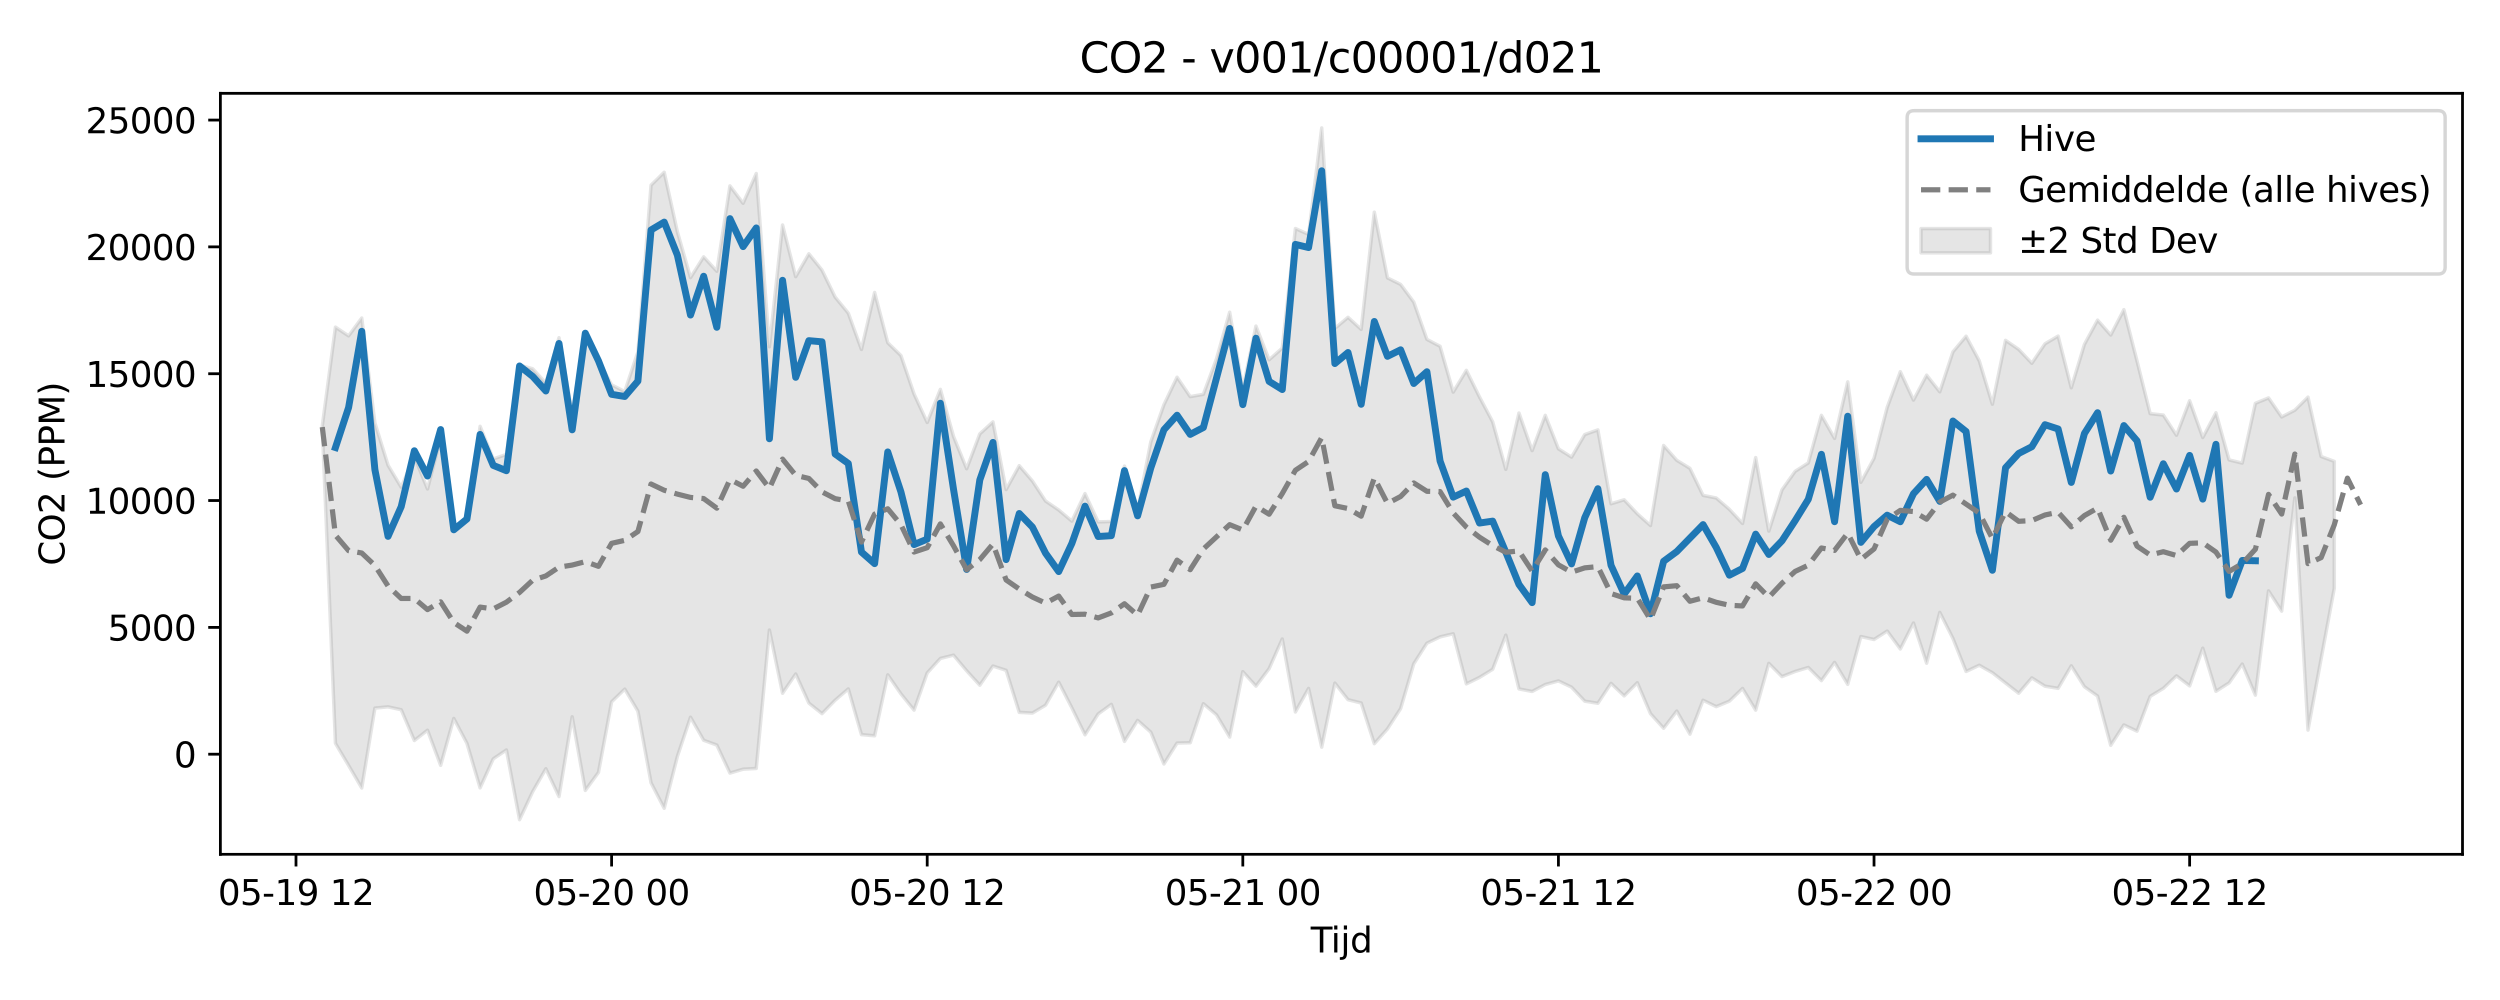 <?xml version="1.0" encoding="utf-8" standalone="no"?>
<!DOCTYPE svg PUBLIC "-//W3C//DTD SVG 1.1//EN"
  "http://www.w3.org/Graphics/SVG/1.1/DTD/svg11.dtd">
<svg xmlns:xlink="http://www.w3.org/1999/xlink" width="720pt" height="288pt" viewBox="0 0 720 288" xmlns="http://www.w3.org/2000/svg" version="1.1">
 <defs>
  <style type="text/css">*{stroke-linejoin: round; stroke-linecap: butt}</style>
 </defs>
 <g id="figure_1">
  <g id="patch_1">
   <path d="M 0 288 
L 720 288 
L 720 0 
L 0 0 
z
" style="fill: #ffffff"/>
  </g>
  <g id="axes_1">
   <g id="patch_2">
    <path d="M 63.47 246.04 
L 709.2 246.04 
L 709.2 26.88 
L 63.47 26.88 
z
" style="fill: #ffffff"/>
   </g>
   <g id="FillBetweenPolyCollection_1">
    <defs>
     <path id="m2a0ce78cf9" d="M 92.821 -165.337 
L 92.821 -164.655 
L 96.609 -73.909 
L 100.396 -67.546 
L 104.183 -61.051 
L 107.97 -84.072 
L 111.758 -84.425 
L 115.545 -83.593 
L 119.332 -74.73 
L 123.12 -77.698 
L 126.907 -67.581 
L 130.694 -81.087 
L 134.481 -73.909 
L 138.269 -61.094 
L 142.056 -69.449 
L 145.843 -72.015 
L 149.63 -51.922 
L 153.418 -60.007 
L 157.205 -66.601 
L 160.992 -58.593 
L 164.78 -81.572 
L 168.567 -60.356 
L 172.354 -65.531 
L 176.141 -85.868 
L 179.929 -89.541 
L 183.716 -83.178 
L 187.503 -62.541 
L 191.29 -55.208 
L 195.078 -70.129 
L 198.865 -81.447 
L 202.652 -74.806 
L 206.44 -73.417 
L 210.227 -65.348 
L 214.014 -66.472 
L 217.801 -66.68 
L 221.589 -106.562 
L 225.376 -88.341 
L 229.163 -93.891 
L 232.95 -85.511 
L 236.738 -82.473 
L 240.525 -86.34 
L 244.312 -89.598 
L 248.1 -76.428 
L 251.887 -76.089 
L 255.674 -93.656 
L 259.461 -88.179 
L 263.249 -83.486 
L 267.036 -94.196 
L 270.823 -98.364 
L 274.61 -99.318 
L 278.398 -94.811 
L 282.185 -90.655 
L 285.972 -96.177 
L 289.76 -94.948 
L 293.547 -82.833 
L 297.334 -82.635 
L 301.121 -84.902 
L 304.909 -91.534 
L 308.696 -84.144 
L 312.483 -76.373 
L 316.27 -82.382 
L 320.058 -85.145 
L 323.845 -74.478 
L 327.632 -80.532 
L 331.42 -77.148 
L 335.207 -67.971 
L 338.994 -73.996 
L 342.781 -74.087 
L 346.569 -85.327 
L 350.356 -82.117 
L 354.143 -75.716 
L 357.93 -94.561 
L 361.718 -90.396 
L 365.505 -95.426 
L 369.292 -103.976 
L 373.08 -82.947 
L 376.867 -89.729 
L 380.654 -72.811 
L 384.441 -91.271 
L 388.229 -86.48 
L 392.016 -85.539 
L 395.803 -73.82 
L 399.59 -78.064 
L 403.378 -83.926 
L 407.165 -96.824 
L 410.952 -102.758 
L 414.74 -104.578 
L 418.527 -105.465 
L 422.314 -91.041 
L 426.101 -92.908 
L 429.889 -95.242 
L 433.676 -105.082 
L 437.463 -89.593 
L 441.25 -88.852 
L 445.038 -90.853 
L 448.825 -91.895 
L 452.612 -90.087 
L 456.4 -86.063 
L 460.187 -85.452 
L 463.974 -91.189 
L 467.761 -87.582 
L 471.549 -91.37 
L 475.336 -82.476 
L 479.123 -78.259 
L 482.91 -83.213 
L 486.698 -76.554 
L 490.485 -86.334 
L 494.272 -84.487 
L 498.06 -86.065 
L 501.847 -89.721 
L 505.634 -83.474 
L 509.421 -96.952 
L 513.209 -93.138 
L 516.996 -94.615 
L 520.783 -95.767 
L 524.57 -91.976 
L 528.358 -97.231 
L 532.145 -90.899 
L 535.932 -104.672 
L 539.72 -103.823 
L 543.507 -106.251 
L 547.294 -101.085 
L 551.081 -108.582 
L 554.869 -96.988 
L 558.656 -111.623 
L 562.443 -104.138 
L 566.23 -94.609 
L 570.018 -96.402 
L 573.805 -94.257 
L 577.592 -91.295 
L 581.38 -88.343 
L 585.167 -92.771 
L 588.954 -90.38 
L 592.741 -89.755 
L 596.529 -96.246 
L 600.316 -90.213 
L 604.103 -87.528 
L 607.89 -73.343 
L 611.678 -79.216 
L 615.465 -77.424 
L 619.252 -87.443 
L 623.04 -89.751 
L 626.827 -93.354 
L 630.614 -90.461 
L 634.401 -101.332 
L 638.189 -88.903 
L 641.976 -91.326 
L 645.763 -96.748 
L 649.55 -87.798 
L 653.338 -117.832 
L 657.125 -111.988 
L 660.912 -144.605 
L 664.7 -77.728 
L 668.487 -98.302 
L 672.274 -118.592 
L 672.274 -155.125 
L 672.274 -155.125 
L 668.487 -156.525 
L 664.7 -173.627 
L 660.912 -169.866 
L 657.125 -167.914 
L 653.338 -173.398 
L 649.55 -171.845 
L 645.763 -154.629 
L 641.976 -155.55 
L 638.189 -169.126 
L 634.401 -162 
L 630.614 -172.583 
L 626.827 -162.648 
L 623.04 -168.463 
L 619.252 -168.872 
L 615.465 -184.018 
L 611.678 -198.82 
L 607.89 -191.505 
L 604.103 -195.808 
L 600.316 -188.827 
L 596.529 -176.311 
L 592.741 -191.214 
L 588.954 -188.987 
L 585.167 -183.379 
L 581.38 -187.385 
L 577.592 -189.983 
L 573.805 -171.586 
L 570.018 -184.105 
L 566.23 -191.173 
L 562.443 -186.665 
L 558.656 -175.152 
L 554.869 -179.957 
L 551.081 -172.771 
L 547.294 -180.949 
L 543.507 -170.659 
L 539.72 -156.006 
L 535.932 -149.096 
L 532.145 -178.03 
L 528.358 -161.745 
L 524.57 -168.382 
L 520.783 -154.678 
L 516.996 -152.253 
L 513.209 -146.917 
L 509.421 -135.044 
L 505.634 -156.221 
L 501.847 -137.25 
L 498.06 -141.31 
L 494.272 -144.585 
L 490.485 -145.337 
L 486.698 -153.119 
L 482.91 -155.438 
L 479.123 -159.706 
L 475.336 -136.651 
L 471.549 -140.023 
L 467.761 -144.064 
L 463.974 -142.917 
L 460.187 -164.194 
L 456.4 -162.847 
L 452.612 -156.348 
L 448.825 -158.743 
L 445.038 -168.38 
L 441.25 -158.223 
L 437.463 -169.051 
L 433.676 -152.83 
L 429.889 -166.508 
L 426.101 -173.663 
L 422.314 -181.344 
L 418.527 -175.07 
L 414.74 -188.27 
L 410.952 -190.257 
L 407.165 -200.997 
L 403.378 -206.087 
L 399.59 -207.968 
L 395.803 -226.905 
L 392.016 -193.142 
L 388.229 -196.616 
L 384.441 -193.403 
L 380.654 -251.158 
L 376.867 -220.485 
L 373.08 -222.19 
L 369.292 -187.751 
L 365.505 -184.381 
L 361.718 -194.09 
L 357.93 -176.171 
L 354.143 -198.084 
L 350.356 -184.673 
L 346.569 -174.437 
L 342.781 -173.773 
L 338.994 -179.361 
L 335.207 -171.44 
L 331.42 -160.708 
L 327.632 -141.087 
L 323.845 -153.766 
L 320.058 -137.804 
L 316.27 -137.699 
L 312.483 -145.844 
L 308.696 -137.918 
L 304.909 -141.122 
L 301.121 -143.702 
L 297.334 -149.465 
L 293.547 -153.881 
L 289.76 -147.001 
L 285.972 -166.499 
L 282.185 -163.046 
L 278.398 -152.999 
L 274.61 -162.313 
L 270.823 -175.866 
L 267.036 -166.333 
L 263.249 -174.541 
L 259.461 -185.61 
L 255.674 -189.29 
L 251.887 -203.765 
L 248.1 -187.356 
L 244.312 -197.812 
L 240.525 -202.427 
L 236.738 -210.209 
L 232.95 -214.903 
L 229.163 -208.321 
L 225.376 -223.208 
L 221.589 -188.123 
L 217.801 -238.031 
L 214.014 -229.453 
L 210.227 -234.466 
L 206.44 -209.884 
L 202.652 -214.028 
L 198.865 -208.036 
L 195.078 -221.268 
L 191.29 -238.397 
L 187.503 -234.667 
L 183.716 -186.665 
L 179.929 -175.232 
L 176.141 -177.168 
L 172.354 -184.267 
L 168.567 -192.148 
L 164.78 -168.948 
L 160.992 -190.741 
L 157.205 -177.665 
L 153.418 -181.794 
L 149.63 -182.842 
L 145.843 -157.124 
L 142.056 -155.814 
L 138.269 -165.223 
L 134.481 -138.535 
L 130.694 -136.335 
L 126.907 -161.749 
L 123.12 -147.17 
L 119.332 -156.538 
L 115.545 -147.678 
L 111.758 -154.018 
L 107.97 -166.227 
L 104.183 -196.412 
L 100.396 -191.265 
L 96.609 -193.789 
L 92.821 -165.337 
z
" style="stroke: #808080; stroke-opacity: 0.2"/>
    </defs>
    <g clip-path="url(#p52fb53d91f)">
     <use xlink:href="#m2a0ce78cf9" x="0" y="288" style="fill: #808080; fill-opacity: 0.2; stroke: #808080; stroke-opacity: 0.2"/>
    </g>
   </g>
   <g id="matplotlib.axis_1">
    <g id="xtick_1">
     <g id="line2d_1">
      <defs>
       <path id="m0f17de77a0" d="M 0 0 
L 0 3.5 
" style="stroke: #000000; stroke-width: 0.8"/>
      </defs>
      <g>
       <use xlink:href="#m0f17de77a0" x="85.247" y="246.04" style="stroke: #000000; stroke-width: 0.8"/>
      </g>
     </g>
     <g id="text_1">
      <!-- 05-19 12 -->
      <g transform="translate(62.766 260.638) scale(0.1 -0.1)">
       <defs>
        <path id="DejaVuSans-30" d="M 2034 4250 
Q 1547 4250 1301 3770 
Q 1056 3291 1056 2328 
Q 1056 1369 1301 889 
Q 1547 409 2034 409 
Q 2525 409 2770 889 
Q 3016 1369 3016 2328 
Q 3016 3291 2770 3770 
Q 2525 4250 2034 4250 
z
M 2034 4750 
Q 2819 4750 3233 4129 
Q 3647 3509 3647 2328 
Q 3647 1150 3233 529 
Q 2819 -91 2034 -91 
Q 1250 -91 836 529 
Q 422 1150 422 2328 
Q 422 3509 836 4129 
Q 1250 4750 2034 4750 
z
" transform="scale(0.016)"/>
        <path id="DejaVuSans-35" d="M 691 4666 
L 3169 4666 
L 3169 4134 
L 1269 4134 
L 1269 2991 
Q 1406 3038 1543 3061 
Q 1681 3084 1819 3084 
Q 2600 3084 3056 2656 
Q 3513 2228 3513 1497 
Q 3513 744 3044 326 
Q 2575 -91 1722 -91 
Q 1428 -91 1123 -41 
Q 819 9 494 109 
L 494 744 
Q 775 591 1075 516 
Q 1375 441 1709 441 
Q 2250 441 2565 725 
Q 2881 1009 2881 1497 
Q 2881 1984 2565 2268 
Q 2250 2553 1709 2553 
Q 1456 2553 1204 2497 
Q 953 2441 691 2322 
L 691 4666 
z
" transform="scale(0.016)"/>
        <path id="DejaVuSans-2d" d="M 313 2009 
L 1997 2009 
L 1997 1497 
L 313 1497 
L 313 2009 
z
" transform="scale(0.016)"/>
        <path id="DejaVuSans-31" d="M 794 531 
L 1825 531 
L 1825 4091 
L 703 3866 
L 703 4441 
L 1819 4666 
L 2450 4666 
L 2450 531 
L 3481 531 
L 3481 0 
L 794 0 
L 794 531 
z
" transform="scale(0.016)"/>
        <path id="DejaVuSans-39" d="M 703 97 
L 703 672 
Q 941 559 1184 500 
Q 1428 441 1663 441 
Q 2288 441 2617 861 
Q 2947 1281 2994 2138 
Q 2813 1869 2534 1725 
Q 2256 1581 1919 1581 
Q 1219 1581 811 2004 
Q 403 2428 403 3163 
Q 403 3881 828 4315 
Q 1253 4750 1959 4750 
Q 2769 4750 3195 4129 
Q 3622 3509 3622 2328 
Q 3622 1225 3098 567 
Q 2575 -91 1691 -91 
Q 1453 -91 1209 -44 
Q 966 3 703 97 
z
M 1959 2075 
Q 2384 2075 2632 2365 
Q 2881 2656 2881 3163 
Q 2881 3666 2632 3958 
Q 2384 4250 1959 4250 
Q 1534 4250 1286 3958 
Q 1038 3666 1038 3163 
Q 1038 2656 1286 2365 
Q 1534 2075 1959 2075 
z
" transform="scale(0.016)"/>
        <path id="DejaVuSans-20" transform="scale(0.016)"/>
        <path id="DejaVuSans-32" d="M 1228 531 
L 3431 531 
L 3431 0 
L 469 0 
L 469 531 
Q 828 903 1448 1529 
Q 2069 2156 2228 2338 
Q 2531 2678 2651 2914 
Q 2772 3150 2772 3378 
Q 2772 3750 2511 3984 
Q 2250 4219 1831 4219 
Q 1534 4219 1204 4116 
Q 875 4013 500 3803 
L 500 4441 
Q 881 4594 1212 4672 
Q 1544 4750 1819 4750 
Q 2544 4750 2975 4387 
Q 3406 4025 3406 3419 
Q 3406 3131 3298 2873 
Q 3191 2616 2906 2266 
Q 2828 2175 2409 1742 
Q 1991 1309 1228 531 
z
" transform="scale(0.016)"/>
       </defs>
       <use xlink:href="#DejaVuSans-30"/>
       <use xlink:href="#DejaVuSans-35" transform="translate(63.623 0)"/>
       <use xlink:href="#DejaVuSans-2d" transform="translate(127.246 0)"/>
       <use xlink:href="#DejaVuSans-31" transform="translate(163.33 0)"/>
       <use xlink:href="#DejaVuSans-39" transform="translate(226.953 0)"/>
       <use xlink:href="#DejaVuSans-20" transform="translate(290.576 0)"/>
       <use xlink:href="#DejaVuSans-31" transform="translate(322.363 0)"/>
       <use xlink:href="#DejaVuSans-32" transform="translate(385.986 0)"/>
      </g>
     </g>
    </g>
    <g id="xtick_2">
     <g id="line2d_2">
      <g>
       <use xlink:href="#m0f17de77a0" x="176.141" y="246.04" style="stroke: #000000; stroke-width: 0.8"/>
      </g>
     </g>
     <g id="text_2">
      <!-- 05-20 00 -->
      <g transform="translate(153.661 260.638) scale(0.1 -0.1)">
       <use xlink:href="#DejaVuSans-30"/>
       <use xlink:href="#DejaVuSans-35" transform="translate(63.623 0)"/>
       <use xlink:href="#DejaVuSans-2d" transform="translate(127.246 0)"/>
       <use xlink:href="#DejaVuSans-32" transform="translate(163.33 0)"/>
       <use xlink:href="#DejaVuSans-30" transform="translate(226.953 0)"/>
       <use xlink:href="#DejaVuSans-20" transform="translate(290.576 0)"/>
       <use xlink:href="#DejaVuSans-30" transform="translate(322.363 0)"/>
       <use xlink:href="#DejaVuSans-30" transform="translate(385.986 0)"/>
      </g>
     </g>
    </g>
    <g id="xtick_3">
     <g id="line2d_3">
      <g>
       <use xlink:href="#m0f17de77a0" x="267.036" y="246.04" style="stroke: #000000; stroke-width: 0.8"/>
      </g>
     </g>
     <g id="text_3">
      <!-- 05-20 12 -->
      <g transform="translate(244.555 260.638) scale(0.1 -0.1)">
       <use xlink:href="#DejaVuSans-30"/>
       <use xlink:href="#DejaVuSans-35" transform="translate(63.623 0)"/>
       <use xlink:href="#DejaVuSans-2d" transform="translate(127.246 0)"/>
       <use xlink:href="#DejaVuSans-32" transform="translate(163.33 0)"/>
       <use xlink:href="#DejaVuSans-30" transform="translate(226.953 0)"/>
       <use xlink:href="#DejaVuSans-20" transform="translate(290.576 0)"/>
       <use xlink:href="#DejaVuSans-31" transform="translate(322.363 0)"/>
       <use xlink:href="#DejaVuSans-32" transform="translate(385.986 0)"/>
      </g>
     </g>
    </g>
    <g id="xtick_4">
     <g id="line2d_4">
      <g>
       <use xlink:href="#m0f17de77a0" x="357.93" y="246.04" style="stroke: #000000; stroke-width: 0.8"/>
      </g>
     </g>
     <g id="text_4">
      <!-- 05-21 00 -->
      <g transform="translate(335.45 260.638) scale(0.1 -0.1)">
       <use xlink:href="#DejaVuSans-30"/>
       <use xlink:href="#DejaVuSans-35" transform="translate(63.623 0)"/>
       <use xlink:href="#DejaVuSans-2d" transform="translate(127.246 0)"/>
       <use xlink:href="#DejaVuSans-32" transform="translate(163.33 0)"/>
       <use xlink:href="#DejaVuSans-31" transform="translate(226.953 0)"/>
       <use xlink:href="#DejaVuSans-20" transform="translate(290.576 0)"/>
       <use xlink:href="#DejaVuSans-30" transform="translate(322.363 0)"/>
       <use xlink:href="#DejaVuSans-30" transform="translate(385.986 0)"/>
      </g>
     </g>
    </g>
    <g id="xtick_5">
     <g id="line2d_5">
      <g>
       <use xlink:href="#m0f17de77a0" x="448.825" y="246.04" style="stroke: #000000; stroke-width: 0.8"/>
      </g>
     </g>
     <g id="text_5">
      <!-- 05-21 12 -->
      <g transform="translate(426.345 260.638) scale(0.1 -0.1)">
       <use xlink:href="#DejaVuSans-30"/>
       <use xlink:href="#DejaVuSans-35" transform="translate(63.623 0)"/>
       <use xlink:href="#DejaVuSans-2d" transform="translate(127.246 0)"/>
       <use xlink:href="#DejaVuSans-32" transform="translate(163.33 0)"/>
       <use xlink:href="#DejaVuSans-31" transform="translate(226.953 0)"/>
       <use xlink:href="#DejaVuSans-20" transform="translate(290.576 0)"/>
       <use xlink:href="#DejaVuSans-31" transform="translate(322.363 0)"/>
       <use xlink:href="#DejaVuSans-32" transform="translate(385.986 0)"/>
      </g>
     </g>
    </g>
    <g id="xtick_6">
     <g id="line2d_6">
      <g>
       <use xlink:href="#m0f17de77a0" x="539.72" y="246.04" style="stroke: #000000; stroke-width: 0.8"/>
      </g>
     </g>
     <g id="text_6">
      <!-- 05-22 00 -->
      <g transform="translate(517.239 260.638) scale(0.1 -0.1)">
       <use xlink:href="#DejaVuSans-30"/>
       <use xlink:href="#DejaVuSans-35" transform="translate(63.623 0)"/>
       <use xlink:href="#DejaVuSans-2d" transform="translate(127.246 0)"/>
       <use xlink:href="#DejaVuSans-32" transform="translate(163.33 0)"/>
       <use xlink:href="#DejaVuSans-32" transform="translate(226.953 0)"/>
       <use xlink:href="#DejaVuSans-20" transform="translate(290.576 0)"/>
       <use xlink:href="#DejaVuSans-30" transform="translate(322.363 0)"/>
       <use xlink:href="#DejaVuSans-30" transform="translate(385.986 0)"/>
      </g>
     </g>
    </g>
    <g id="xtick_7">
     <g id="line2d_7">
      <g>
       <use xlink:href="#m0f17de77a0" x="630.614" y="246.04" style="stroke: #000000; stroke-width: 0.8"/>
      </g>
     </g>
     <g id="text_7">
      <!-- 05-22 12 -->
      <g transform="translate(608.134 260.638) scale(0.1 -0.1)">
       <use xlink:href="#DejaVuSans-30"/>
       <use xlink:href="#DejaVuSans-35" transform="translate(63.623 0)"/>
       <use xlink:href="#DejaVuSans-2d" transform="translate(127.246 0)"/>
       <use xlink:href="#DejaVuSans-32" transform="translate(163.33 0)"/>
       <use xlink:href="#DejaVuSans-32" transform="translate(226.953 0)"/>
       <use xlink:href="#DejaVuSans-20" transform="translate(290.576 0)"/>
       <use xlink:href="#DejaVuSans-31" transform="translate(322.363 0)"/>
       <use xlink:href="#DejaVuSans-32" transform="translate(385.986 0)"/>
      </g>
     </g>
    </g>
    <g id="text_8">
     <!-- Tijd -->
     <g transform="translate(377.485 274.317) scale(0.1 -0.1)">
      <defs>
       <path id="DejaVuSans-54" d="M -19 4666 
L 3928 4666 
L 3928 4134 
L 2272 4134 
L 2272 0 
L 1638 0 
L 1638 4134 
L -19 4134 
L -19 4666 
z
" transform="scale(0.016)"/>
       <path id="DejaVuSans-69" d="M 603 3500 
L 1178 3500 
L 1178 0 
L 603 0 
L 603 3500 
z
M 603 4863 
L 1178 4863 
L 1178 4134 
L 603 4134 
L 603 4863 
z
" transform="scale(0.016)"/>
       <path id="DejaVuSans-6a" d="M 603 3500 
L 1178 3500 
L 1178 -63 
Q 1178 -731 923 -1031 
Q 669 -1331 103 -1331 
L -116 -1331 
L -116 -844 
L 38 -844 
Q 366 -844 484 -692 
Q 603 -541 603 -63 
L 603 3500 
z
M 603 4863 
L 1178 4863 
L 1178 4134 
L 603 4134 
L 603 4863 
z
" transform="scale(0.016)"/>
       <path id="DejaVuSans-64" d="M 2906 2969 
L 2906 4863 
L 3481 4863 
L 3481 0 
L 2906 0 
L 2906 525 
Q 2725 213 2448 61 
Q 2172 -91 1784 -91 
Q 1150 -91 751 415 
Q 353 922 353 1747 
Q 353 2572 751 3078 
Q 1150 3584 1784 3584 
Q 2172 3584 2448 3432 
Q 2725 3281 2906 2969 
z
M 947 1747 
Q 947 1113 1208 752 
Q 1469 391 1925 391 
Q 2381 391 2643 752 
Q 2906 1113 2906 1747 
Q 2906 2381 2643 2742 
Q 2381 3103 1925 3103 
Q 1469 3103 1208 2742 
Q 947 2381 947 1747 
z
" transform="scale(0.016)"/>
      </defs>
      <use xlink:href="#DejaVuSans-54"/>
      <use xlink:href="#DejaVuSans-69" transform="translate(57.959 0)"/>
      <use xlink:href="#DejaVuSans-6a" transform="translate(85.742 0)"/>
      <use xlink:href="#DejaVuSans-64" transform="translate(113.525 0)"/>
     </g>
    </g>
   </g>
   <g id="matplotlib.axis_2">
    <g id="ytick_1">
     <g id="line2d_8">
      <defs>
       <path id="m026d3d9f66" d="M 0 0 
L -3.5 0 
" style="stroke: #000000; stroke-width: 0.8"/>
      </defs>
      <g>
       <use xlink:href="#m026d3d9f66" x="63.47" y="217.214" style="stroke: #000000; stroke-width: 0.8"/>
      </g>
     </g>
     <g id="text_9">
      <!-- 0 -->
      <g transform="translate(50.108 221.013) scale(0.1 -0.1)">
       <use xlink:href="#DejaVuSans-30"/>
      </g>
     </g>
    </g>
    <g id="ytick_2">
     <g id="line2d_9">
      <g>
       <use xlink:href="#m026d3d9f66" x="63.47" y="180.685" style="stroke: #000000; stroke-width: 0.8"/>
      </g>
     </g>
     <g id="text_10">
      <!-- 5000 -->
      <g transform="translate(31.02 184.485) scale(0.1 -0.1)">
       <use xlink:href="#DejaVuSans-35"/>
       <use xlink:href="#DejaVuSans-30" transform="translate(63.623 0)"/>
       <use xlink:href="#DejaVuSans-30" transform="translate(127.246 0)"/>
       <use xlink:href="#DejaVuSans-30" transform="translate(190.869 0)"/>
      </g>
     </g>
    </g>
    <g id="ytick_3">
     <g id="line2d_10">
      <g>
       <use xlink:href="#m026d3d9f66" x="63.47" y="144.157" style="stroke: #000000; stroke-width: 0.8"/>
      </g>
     </g>
     <g id="text_11">
      <!-- 10000 -->
      <g transform="translate(24.657 147.956) scale(0.1 -0.1)">
       <use xlink:href="#DejaVuSans-31"/>
       <use xlink:href="#DejaVuSans-30" transform="translate(63.623 0)"/>
       <use xlink:href="#DejaVuSans-30" transform="translate(127.246 0)"/>
       <use xlink:href="#DejaVuSans-30" transform="translate(190.869 0)"/>
       <use xlink:href="#DejaVuSans-30" transform="translate(254.492 0)"/>
      </g>
     </g>
    </g>
    <g id="ytick_4">
     <g id="line2d_11">
      <g>
       <use xlink:href="#m026d3d9f66" x="63.47" y="107.629" style="stroke: #000000; stroke-width: 0.8"/>
      </g>
     </g>
     <g id="text_12">
      <!-- 15000 -->
      <g transform="translate(24.657 111.428) scale(0.1 -0.1)">
       <use xlink:href="#DejaVuSans-31"/>
       <use xlink:href="#DejaVuSans-35" transform="translate(63.623 0)"/>
       <use xlink:href="#DejaVuSans-30" transform="translate(127.246 0)"/>
       <use xlink:href="#DejaVuSans-30" transform="translate(190.869 0)"/>
       <use xlink:href="#DejaVuSans-30" transform="translate(254.492 0)"/>
      </g>
     </g>
    </g>
    <g id="ytick_5">
     <g id="line2d_12">
      <g>
       <use xlink:href="#m026d3d9f66" x="63.47" y="71.101" style="stroke: #000000; stroke-width: 0.8"/>
      </g>
     </g>
     <g id="text_13">
      <!-- 20000 -->
      <g transform="translate(24.657 74.9) scale(0.1 -0.1)">
       <use xlink:href="#DejaVuSans-32"/>
       <use xlink:href="#DejaVuSans-30" transform="translate(63.623 0)"/>
       <use xlink:href="#DejaVuSans-30" transform="translate(127.246 0)"/>
       <use xlink:href="#DejaVuSans-30" transform="translate(190.869 0)"/>
       <use xlink:href="#DejaVuSans-30" transform="translate(254.492 0)"/>
      </g>
     </g>
    </g>
    <g id="ytick_6">
     <g id="line2d_13">
      <g>
       <use xlink:href="#m026d3d9f66" x="63.47" y="34.573" style="stroke: #000000; stroke-width: 0.8"/>
      </g>
     </g>
     <g id="text_14">
      <!-- 25000 -->
      <g transform="translate(24.657 38.372) scale(0.1 -0.1)">
       <use xlink:href="#DejaVuSans-32"/>
       <use xlink:href="#DejaVuSans-35" transform="translate(63.623 0)"/>
       <use xlink:href="#DejaVuSans-30" transform="translate(127.246 0)"/>
       <use xlink:href="#DejaVuSans-30" transform="translate(190.869 0)"/>
       <use xlink:href="#DejaVuSans-30" transform="translate(254.492 0)"/>
      </g>
     </g>
    </g>
    <g id="text_15">
     <!-- CO2 (PPM) -->
     <g transform="translate(18.578 162.903) rotate(-90) scale(0.1 -0.1)">
      <defs>
       <path id="DejaVuSans-43" d="M 4122 4306 
L 4122 3641 
Q 3803 3938 3442 4084 
Q 3081 4231 2675 4231 
Q 1875 4231 1450 3742 
Q 1025 3253 1025 2328 
Q 1025 1406 1450 917 
Q 1875 428 2675 428 
Q 3081 428 3442 575 
Q 3803 722 4122 1019 
L 4122 359 
Q 3791 134 3420 21 
Q 3050 -91 2638 -91 
Q 1578 -91 968 557 
Q 359 1206 359 2328 
Q 359 3453 968 4101 
Q 1578 4750 2638 4750 
Q 3056 4750 3426 4639 
Q 3797 4528 4122 4306 
z
" transform="scale(0.016)"/>
       <path id="DejaVuSans-4f" d="M 2522 4238 
Q 1834 4238 1429 3725 
Q 1025 3213 1025 2328 
Q 1025 1447 1429 934 
Q 1834 422 2522 422 
Q 3209 422 3611 934 
Q 4013 1447 4013 2328 
Q 4013 3213 3611 3725 
Q 3209 4238 2522 4238 
z
M 2522 4750 
Q 3503 4750 4090 4092 
Q 4678 3434 4678 2328 
Q 4678 1225 4090 567 
Q 3503 -91 2522 -91 
Q 1538 -91 948 565 
Q 359 1222 359 2328 
Q 359 3434 948 4092 
Q 1538 4750 2522 4750 
z
" transform="scale(0.016)"/>
       <path id="DejaVuSans-28" d="M 1984 4856 
Q 1566 4138 1362 3434 
Q 1159 2731 1159 2009 
Q 1159 1288 1364 580 
Q 1569 -128 1984 -844 
L 1484 -844 
Q 1016 -109 783 600 
Q 550 1309 550 2009 
Q 550 2706 781 3412 
Q 1013 4119 1484 4856 
L 1984 4856 
z
" transform="scale(0.016)"/>
       <path id="DejaVuSans-50" d="M 1259 4147 
L 1259 2394 
L 2053 2394 
Q 2494 2394 2734 2622 
Q 2975 2850 2975 3272 
Q 2975 3691 2734 3919 
Q 2494 4147 2053 4147 
L 1259 4147 
z
M 628 4666 
L 2053 4666 
Q 2838 4666 3239 4311 
Q 3641 3956 3641 3272 
Q 3641 2581 3239 2228 
Q 2838 1875 2053 1875 
L 1259 1875 
L 1259 0 
L 628 0 
L 628 4666 
z
" transform="scale(0.016)"/>
       <path id="DejaVuSans-4d" d="M 628 4666 
L 1569 4666 
L 2759 1491 
L 3956 4666 
L 4897 4666 
L 4897 0 
L 4281 0 
L 4281 4097 
L 3078 897 
L 2444 897 
L 1241 4097 
L 1241 0 
L 628 0 
L 628 4666 
z
" transform="scale(0.016)"/>
       <path id="DejaVuSans-29" d="M 513 4856 
L 1013 4856 
Q 1481 4119 1714 3412 
Q 1947 2706 1947 2009 
Q 1947 1309 1714 600 
Q 1481 -109 1013 -844 
L 513 -844 
Q 928 -128 1133 580 
Q 1338 1288 1338 2009 
Q 1338 2731 1133 3434 
Q 928 4138 513 4856 
z
" transform="scale(0.016)"/>
      </defs>
      <use xlink:href="#DejaVuSans-43"/>
      <use xlink:href="#DejaVuSans-4f" transform="translate(69.824 0)"/>
      <use xlink:href="#DejaVuSans-32" transform="translate(148.535 0)"/>
      <use xlink:href="#DejaVuSans-20" transform="translate(212.158 0)"/>
      <use xlink:href="#DejaVuSans-28" transform="translate(243.945 0)"/>
      <use xlink:href="#DejaVuSans-50" transform="translate(282.959 0)"/>
      <use xlink:href="#DejaVuSans-50" transform="translate(343.262 0)"/>
      <use xlink:href="#DejaVuSans-4d" transform="translate(403.564 0)"/>
      <use xlink:href="#DejaVuSans-29" transform="translate(489.844 0)"/>
     </g>
    </g>
   </g>
   <g id="line2d_14">
    <path d="M 96.609 128.891 
L 100.396 117.358 
L 104.183 95.421 
L 107.97 135.264 
L 111.758 154.47 
L 115.545 145.922 
L 119.332 129.824 
L 123.12 137.093 
L 126.907 123.714 
L 130.694 152.578 
L 134.481 149.466 
L 138.269 125.121 
L 142.056 134.029 
L 145.843 135.566 
L 149.63 105.401 
L 153.418 108.408 
L 157.205 112.604 
L 160.992 98.921 
L 164.78 123.782 
L 168.567 95.964 
L 172.354 103.91 
L 176.141 113.566 
L 179.929 114.187 
L 183.716 109.757 
L 187.503 66.23 
L 191.29 63.97 
L 195.078 73.475 
L 198.865 90.731 
L 202.652 79.563 
L 206.44 94.256 
L 210.227 62.97 
L 214.014 71.02 
L 217.801 65.648 
L 221.589 126.361 
L 225.376 80.73 
L 229.163 108.664 
L 232.95 98.11 
L 236.738 98.446 
L 240.525 130.759 
L 244.312 133.479 
L 248.1 158.988 
L 251.887 162.323 
L 255.674 130.16 
L 259.461 141.648 
L 263.249 156.84 
L 267.036 155.273 
L 270.823 116.133 
L 274.61 140.899 
L 278.398 163.992 
L 282.185 138.215 
L 285.972 127.416 
L 289.76 161.157 
L 293.547 147.89 
L 297.334 151.801 
L 301.121 159.32 
L 304.909 164.613 
L 308.696 156.511 
L 312.483 145.779 
L 316.27 154.513 
L 320.058 154.276 
L 323.845 135.541 
L 327.632 148.56 
L 331.42 134.779 
L 335.207 123.774 
L 338.994 119.586 
L 342.781 125.102 
L 346.569 123.127 
L 354.143 94.598 
L 357.93 116.535 
L 361.718 97.406 
L 365.505 109.84 
L 369.292 112.185 
L 373.08 70.385 
L 376.867 71.298 
L 380.654 49.191 
L 384.441 104.699 
L 388.229 101.521 
L 392.016 116.432 
L 395.803 92.589 
L 399.59 102.622 
L 403.378 100.747 
L 407.165 110.445 
L 410.952 107.064 
L 414.74 132.773 
L 418.527 143.178 
L 422.314 141.422 
L 426.101 150.637 
L 429.889 150.085 
L 433.676 159.032 
L 437.463 168.321 
L 441.25 173.555 
L 445.038 136.705 
L 448.825 154.353 
L 452.612 162.397 
L 456.4 149.114 
L 460.187 140.75 
L 463.974 162.816 
L 467.761 171.098 
L 471.549 165.879 
L 475.336 176.759 
L 479.123 161.647 
L 482.91 158.856 
L 490.485 151.09 
L 494.272 157.66 
L 498.06 165.653 
L 501.847 163.717 
L 505.634 153.837 
L 509.421 159.684 
L 513.209 155.754 
L 516.996 149.953 
L 520.783 143.811 
L 524.57 130.844 
L 528.358 150.245 
L 532.145 119.873 
L 535.932 156.197 
L 539.72 151.655 
L 543.507 148.373 
L 547.294 150.262 
L 551.081 142.19 
L 554.869 138.067 
L 558.656 144.384 
L 562.443 121.256 
L 566.23 124.279 
L 570.018 152.953 
L 573.805 164.24 
L 577.592 134.726 
L 581.38 130.591 
L 585.167 128.655 
L 588.954 122.311 
L 592.741 123.55 
L 596.529 138.934 
L 600.316 124.839 
L 604.103 118.863 
L 607.89 135.657 
L 611.678 122.567 
L 615.465 126.965 
L 619.252 143.203 
L 623.04 133.564 
L 626.827 140.833 
L 630.614 131.165 
L 634.401 143.744 
L 638.189 127.964 
L 641.976 171.433 
L 645.763 161.416 
L 649.55 161.501 
L 649.55 161.501 
" clip-path="url(#p52fb53d91f)" style="fill: none; stroke: #1f77b4; stroke-width: 2; stroke-linecap: square"/>
   </g>
   <g id="line2d_15">
    <path d="M 92.821 123.004 
L 96.609 154.151 
L 100.396 158.594 
L 104.183 159.269 
L 107.97 162.85 
L 111.758 168.779 
L 115.545 172.364 
L 119.332 172.366 
L 123.12 175.566 
L 126.907 173.335 
L 130.694 179.289 
L 134.481 181.778 
L 138.269 174.842 
L 142.056 175.369 
L 145.843 173.43 
L 149.63 170.618 
L 153.418 167.099 
L 157.205 165.867 
L 160.992 163.333 
L 164.78 162.74 
L 168.567 161.748 
L 172.354 163.101 
L 176.141 156.482 
L 179.929 155.613 
L 183.716 153.078 
L 187.503 139.396 
L 191.29 141.197 
L 195.078 142.301 
L 198.865 143.259 
L 202.652 143.583 
L 206.44 146.35 
L 210.227 138.093 
L 214.014 140.038 
L 217.801 135.645 
L 221.589 140.657 
L 225.376 132.225 
L 229.163 136.894 
L 232.95 137.793 
L 236.738 141.659 
L 240.525 143.617 
L 244.312 144.295 
L 248.1 156.108 
L 251.887 148.073 
L 255.674 146.527 
L 259.461 151.106 
L 263.249 158.986 
L 267.036 157.736 
L 270.823 150.885 
L 274.61 157.184 
L 278.398 164.095 
L 282.185 161.15 
L 285.972 156.662 
L 289.76 167.026 
L 293.547 169.643 
L 297.334 171.95 
L 301.121 173.698 
L 304.909 171.672 
L 308.696 176.969 
L 312.483 176.892 
L 316.27 177.959 
L 320.058 176.525 
L 323.845 173.878 
L 327.632 177.191 
L 331.42 169.072 
L 335.207 168.294 
L 338.994 161.321 
L 342.781 164.07 
L 346.569 158.118 
L 354.143 151.1 
L 357.93 152.634 
L 361.718 145.757 
L 365.505 148.097 
L 369.292 142.136 
L 373.08 135.431 
L 376.867 132.893 
L 380.654 126.015 
L 384.441 145.663 
L 388.229 146.452 
L 392.016 148.66 
L 395.803 137.637 
L 399.59 144.984 
L 403.378 142.993 
L 407.165 139.089 
L 410.952 141.492 
L 414.74 141.576 
L 418.527 147.733 
L 422.314 151.808 
L 426.101 154.714 
L 429.889 157.125 
L 433.676 159.044 
L 437.463 158.678 
L 441.25 164.463 
L 445.038 158.383 
L 448.825 162.681 
L 452.612 164.783 
L 456.4 163.545 
L 460.187 163.177 
L 463.974 170.947 
L 467.761 172.177 
L 471.549 172.304 
L 475.336 178.437 
L 479.123 169.018 
L 482.91 168.675 
L 486.698 173.163 
L 490.485 172.164 
L 494.272 173.464 
L 498.06 174.313 
L 501.847 174.514 
L 505.634 168.152 
L 509.421 172.002 
L 513.209 167.972 
L 516.996 164.566 
L 520.783 162.778 
L 524.57 157.821 
L 528.358 158.512 
L 532.145 153.535 
L 535.932 161.116 
L 539.72 158.086 
L 543.507 149.545 
L 547.294 146.983 
L 551.081 147.323 
L 554.869 149.527 
L 558.656 144.613 
L 562.443 142.599 
L 570.018 147.747 
L 573.805 155.079 
L 577.592 147.361 
L 581.38 150.136 
L 585.167 149.925 
L 588.954 148.317 
L 592.741 147.515 
L 596.529 151.721 
L 600.316 148.48 
L 604.103 146.332 
L 607.89 155.576 
L 611.678 148.982 
L 615.465 157.279 
L 619.252 159.842 
L 623.04 158.893 
L 626.827 159.999 
L 630.614 156.478 
L 634.401 156.334 
L 638.189 158.986 
L 641.976 164.562 
L 645.763 162.312 
L 649.55 158.178 
L 653.338 142.385 
L 657.125 148.049 
L 660.912 130.764 
L 664.7 162.323 
L 668.487 160.586 
L 672.274 151.141 
L 676.061 137.709 
L 679.849 145.388 
L 679.849 145.388 
" clip-path="url(#p52fb53d91f)" style="fill: none; stroke-dasharray: 5.55,2.4; stroke-dashoffset: 0; stroke: #808080; stroke-width: 1.5"/>
   </g>
   <g id="patch_3">
    <path d="M 63.47 246.04 
L 63.47 26.88 
" style="fill: none; stroke: #000000; stroke-width: 0.8; stroke-linejoin: miter; stroke-linecap: square"/>
   </g>
   <g id="patch_4">
    <path d="M 709.2 246.04 
L 709.2 26.88 
" style="fill: none; stroke: #000000; stroke-width: 0.8; stroke-linejoin: miter; stroke-linecap: square"/>
   </g>
   <g id="patch_5">
    <path d="M 63.47 246.04 
L 709.2 246.04 
" style="fill: none; stroke: #000000; stroke-width: 0.8; stroke-linejoin: miter; stroke-linecap: square"/>
   </g>
   <g id="patch_6">
    <path d="M 63.47 26.88 
L 709.2 26.88 
" style="fill: none; stroke: #000000; stroke-width: 0.8; stroke-linejoin: miter; stroke-linecap: square"/>
   </g>
   <g id="text_16">
    <!-- CO2 - v001/c00001/d021 -->
    <g transform="translate(310.932 20.88) scale(0.12 -0.12)">
     <defs>
      <path id="DejaVuSans-76" d="M 191 3500 
L 800 3500 
L 1894 563 
L 2988 3500 
L 3597 3500 
L 2284 0 
L 1503 0 
L 191 3500 
z
" transform="scale(0.016)"/>
      <path id="DejaVuSans-2f" d="M 1625 4666 
L 2156 4666 
L 531 -594 
L 0 -594 
L 1625 4666 
z
" transform="scale(0.016)"/>
      <path id="DejaVuSans-63" d="M 3122 3366 
L 3122 2828 
Q 2878 2963 2633 3030 
Q 2388 3097 2138 3097 
Q 1578 3097 1268 2742 
Q 959 2388 959 1747 
Q 959 1106 1268 751 
Q 1578 397 2138 397 
Q 2388 397 2633 464 
Q 2878 531 3122 666 
L 3122 134 
Q 2881 22 2623 -34 
Q 2366 -91 2075 -91 
Q 1284 -91 818 406 
Q 353 903 353 1747 
Q 353 2603 823 3093 
Q 1294 3584 2113 3584 
Q 2378 3584 2631 3529 
Q 2884 3475 3122 3366 
z
" transform="scale(0.016)"/>
     </defs>
     <use xlink:href="#DejaVuSans-43"/>
     <use xlink:href="#DejaVuSans-4f" transform="translate(69.824 0)"/>
     <use xlink:href="#DejaVuSans-32" transform="translate(148.535 0)"/>
     <use xlink:href="#DejaVuSans-20" transform="translate(212.158 0)"/>
     <use xlink:href="#DejaVuSans-2d" transform="translate(243.945 0)"/>
     <use xlink:href="#DejaVuSans-20" transform="translate(280.029 0)"/>
     <use xlink:href="#DejaVuSans-76" transform="translate(311.816 0)"/>
     <use xlink:href="#DejaVuSans-30" transform="translate(370.996 0)"/>
     <use xlink:href="#DejaVuSans-30" transform="translate(434.619 0)"/>
     <use xlink:href="#DejaVuSans-31" transform="translate(498.242 0)"/>
     <use xlink:href="#DejaVuSans-2f" transform="translate(561.865 0)"/>
     <use xlink:href="#DejaVuSans-63" transform="translate(595.557 0)"/>
     <use xlink:href="#DejaVuSans-30" transform="translate(650.537 0)"/>
     <use xlink:href="#DejaVuSans-30" transform="translate(714.16 0)"/>
     <use xlink:href="#DejaVuSans-30" transform="translate(777.783 0)"/>
     <use xlink:href="#DejaVuSans-30" transform="translate(841.406 0)"/>
     <use xlink:href="#DejaVuSans-31" transform="translate(905.029 0)"/>
     <use xlink:href="#DejaVuSans-2f" transform="translate(968.652 0)"/>
     <use xlink:href="#DejaVuSans-64" transform="translate(1002.344 0)"/>
     <use xlink:href="#DejaVuSans-30" transform="translate(1065.82 0)"/>
     <use xlink:href="#DejaVuSans-32" transform="translate(1129.443 0)"/>
     <use xlink:href="#DejaVuSans-31" transform="translate(1193.066 0)"/>
    </g>
   </g>
   <g id="legend_1">
    <g id="patch_7">
     <path d="M 551.256 78.914 
L 702.2 78.914 
Q 704.2 78.914 704.2 76.914 
L 704.2 33.88 
Q 704.2 31.88 702.2 31.88 
L 551.256 31.88 
Q 549.256 31.88 549.256 33.88 
L 549.256 76.914 
Q 549.256 78.914 551.256 78.914 
z
" style="fill: #ffffff; opacity: 0.8; stroke: #cccccc; stroke-linejoin: miter"/>
    </g>
    <g id="line2d_16">
     <path d="M 553.256 39.978 
L 563.256 39.978 
L 573.256 39.978 
" style="fill: none; stroke: #1f77b4; stroke-width: 2; stroke-linecap: square"/>
    </g>
    <g id="text_17">
     <!-- Hive -->
     <g transform="translate(581.256 43.478) scale(0.1 -0.1)">
      <defs>
       <path id="DejaVuSans-48" d="M 628 4666 
L 1259 4666 
L 1259 2753 
L 3553 2753 
L 3553 4666 
L 4184 4666 
L 4184 0 
L 3553 0 
L 3553 2222 
L 1259 2222 
L 1259 0 
L 628 0 
L 628 4666 
z
" transform="scale(0.016)"/>
       <path id="DejaVuSans-65" d="M 3597 1894 
L 3597 1613 
L 953 1613 
Q 991 1019 1311 708 
Q 1631 397 2203 397 
Q 2534 397 2845 478 
Q 3156 559 3463 722 
L 3463 178 
Q 3153 47 2828 -22 
Q 2503 -91 2169 -91 
Q 1331 -91 842 396 
Q 353 884 353 1716 
Q 353 2575 817 3079 
Q 1281 3584 2069 3584 
Q 2775 3584 3186 3129 
Q 3597 2675 3597 1894 
z
M 3022 2063 
Q 3016 2534 2758 2815 
Q 2500 3097 2075 3097 
Q 1594 3097 1305 2825 
Q 1016 2553 972 2059 
L 3022 2063 
z
" transform="scale(0.016)"/>
      </defs>
      <use xlink:href="#DejaVuSans-48"/>
      <use xlink:href="#DejaVuSans-69" transform="translate(75.195 0)"/>
      <use xlink:href="#DejaVuSans-76" transform="translate(102.979 0)"/>
      <use xlink:href="#DejaVuSans-65" transform="translate(162.158 0)"/>
     </g>
    </g>
    <g id="line2d_17">
     <path d="M 553.256 54.657 
L 563.256 54.657 
L 573.256 54.657 
" style="fill: none; stroke-dasharray: 5.55,2.4; stroke-dashoffset: 0; stroke: #808080; stroke-width: 1.5"/>
    </g>
    <g id="text_18">
     <!-- Gemiddelde (alle hives) -->
     <g transform="translate(581.256 58.157) scale(0.1 -0.1)">
      <defs>
       <path id="DejaVuSans-47" d="M 3809 666 
L 3809 1919 
L 2778 1919 
L 2778 2438 
L 4434 2438 
L 4434 434 
Q 4069 175 3628 42 
Q 3188 -91 2688 -91 
Q 1594 -91 976 548 
Q 359 1188 359 2328 
Q 359 3472 976 4111 
Q 1594 4750 2688 4750 
Q 3144 4750 3555 4637 
Q 3966 4525 4313 4306 
L 4313 3634 
Q 3963 3931 3569 4081 
Q 3175 4231 2741 4231 
Q 1884 4231 1454 3753 
Q 1025 3275 1025 2328 
Q 1025 1384 1454 906 
Q 1884 428 2741 428 
Q 3075 428 3337 486 
Q 3600 544 3809 666 
z
" transform="scale(0.016)"/>
       <path id="DejaVuSans-6d" d="M 3328 2828 
Q 3544 3216 3844 3400 
Q 4144 3584 4550 3584 
Q 5097 3584 5394 3201 
Q 5691 2819 5691 2113 
L 5691 0 
L 5113 0 
L 5113 2094 
Q 5113 2597 4934 2840 
Q 4756 3084 4391 3084 
Q 3944 3084 3684 2787 
Q 3425 2491 3425 1978 
L 3425 0 
L 2847 0 
L 2847 2094 
Q 2847 2600 2669 2842 
Q 2491 3084 2119 3084 
Q 1678 3084 1418 2786 
Q 1159 2488 1159 1978 
L 1159 0 
L 581 0 
L 581 3500 
L 1159 3500 
L 1159 2956 
Q 1356 3278 1631 3431 
Q 1906 3584 2284 3584 
Q 2666 3584 2933 3390 
Q 3200 3197 3328 2828 
z
" transform="scale(0.016)"/>
       <path id="DejaVuSans-6c" d="M 603 4863 
L 1178 4863 
L 1178 0 
L 603 0 
L 603 4863 
z
" transform="scale(0.016)"/>
       <path id="DejaVuSans-61" d="M 2194 1759 
Q 1497 1759 1228 1600 
Q 959 1441 959 1056 
Q 959 750 1161 570 
Q 1363 391 1709 391 
Q 2188 391 2477 730 
Q 2766 1069 2766 1631 
L 2766 1759 
L 2194 1759 
z
M 3341 1997 
L 3341 0 
L 2766 0 
L 2766 531 
Q 2569 213 2275 61 
Q 1981 -91 1556 -91 
Q 1019 -91 701 211 
Q 384 513 384 1019 
Q 384 1609 779 1909 
Q 1175 2209 1959 2209 
L 2766 2209 
L 2766 2266 
Q 2766 2663 2505 2880 
Q 2244 3097 1772 3097 
Q 1472 3097 1187 3025 
Q 903 2953 641 2809 
L 641 3341 
Q 956 3463 1253 3523 
Q 1550 3584 1831 3584 
Q 2591 3584 2966 3190 
Q 3341 2797 3341 1997 
z
" transform="scale(0.016)"/>
       <path id="DejaVuSans-68" d="M 3513 2113 
L 3513 0 
L 2938 0 
L 2938 2094 
Q 2938 2591 2744 2837 
Q 2550 3084 2163 3084 
Q 1697 3084 1428 2787 
Q 1159 2491 1159 1978 
L 1159 0 
L 581 0 
L 581 4863 
L 1159 4863 
L 1159 2956 
Q 1366 3272 1645 3428 
Q 1925 3584 2291 3584 
Q 2894 3584 3203 3211 
Q 3513 2838 3513 2113 
z
" transform="scale(0.016)"/>
       <path id="DejaVuSans-73" d="M 2834 3397 
L 2834 2853 
Q 2591 2978 2328 3040 
Q 2066 3103 1784 3103 
Q 1356 3103 1142 2972 
Q 928 2841 928 2578 
Q 928 2378 1081 2264 
Q 1234 2150 1697 2047 
L 1894 2003 
Q 2506 1872 2764 1633 
Q 3022 1394 3022 966 
Q 3022 478 2636 193 
Q 2250 -91 1575 -91 
Q 1294 -91 989 -36 
Q 684 19 347 128 
L 347 722 
Q 666 556 975 473 
Q 1284 391 1588 391 
Q 1994 391 2212 530 
Q 2431 669 2431 922 
Q 2431 1156 2273 1281 
Q 2116 1406 1581 1522 
L 1381 1569 
Q 847 1681 609 1914 
Q 372 2147 372 2553 
Q 372 3047 722 3315 
Q 1072 3584 1716 3584 
Q 2034 3584 2315 3537 
Q 2597 3491 2834 3397 
z
" transform="scale(0.016)"/>
      </defs>
      <use xlink:href="#DejaVuSans-47"/>
      <use xlink:href="#DejaVuSans-65" transform="translate(77.49 0)"/>
      <use xlink:href="#DejaVuSans-6d" transform="translate(139.014 0)"/>
      <use xlink:href="#DejaVuSans-69" transform="translate(236.426 0)"/>
      <use xlink:href="#DejaVuSans-64" transform="translate(264.209 0)"/>
      <use xlink:href="#DejaVuSans-64" transform="translate(327.686 0)"/>
      <use xlink:href="#DejaVuSans-65" transform="translate(391.162 0)"/>
      <use xlink:href="#DejaVuSans-6c" transform="translate(452.686 0)"/>
      <use xlink:href="#DejaVuSans-64" transform="translate(480.469 0)"/>
      <use xlink:href="#DejaVuSans-65" transform="translate(543.945 0)"/>
      <use xlink:href="#DejaVuSans-20" transform="translate(605.469 0)"/>
      <use xlink:href="#DejaVuSans-28" transform="translate(637.256 0)"/>
      <use xlink:href="#DejaVuSans-61" transform="translate(676.27 0)"/>
      <use xlink:href="#DejaVuSans-6c" transform="translate(737.549 0)"/>
      <use xlink:href="#DejaVuSans-6c" transform="translate(765.332 0)"/>
      <use xlink:href="#DejaVuSans-65" transform="translate(793.115 0)"/>
      <use xlink:href="#DejaVuSans-20" transform="translate(854.639 0)"/>
      <use xlink:href="#DejaVuSans-68" transform="translate(886.426 0)"/>
      <use xlink:href="#DejaVuSans-69" transform="translate(949.805 0)"/>
      <use xlink:href="#DejaVuSans-76" transform="translate(977.588 0)"/>
      <use xlink:href="#DejaVuSans-65" transform="translate(1036.768 0)"/>
      <use xlink:href="#DejaVuSans-73" transform="translate(1098.291 0)"/>
      <use xlink:href="#DejaVuSans-29" transform="translate(1150.391 0)"/>
     </g>
    </g>
    <g id="patch_8">
     <path d="M 553.256 72.835 
L 573.256 72.835 
L 573.256 65.835 
L 553.256 65.835 
z
" style="fill: #808080; fill-opacity: 0.2; stroke: #808080; stroke-opacity: 0.2; stroke-linejoin: miter"/>
    </g>
    <g id="text_19">
     <!-- ±2 Std Dev -->
     <g transform="translate(581.256 72.835) scale(0.1 -0.1)">
      <defs>
       <path id="DejaVuSans-b1" d="M 2944 4013 
L 2944 2803 
L 4684 2803 
L 4684 2272 
L 2944 2272 
L 2944 1063 
L 2419 1063 
L 2419 2272 
L 678 2272 
L 678 2803 
L 2419 2803 
L 2419 4013 
L 2944 4013 
z
M 678 531 
L 4684 531 
L 4684 0 
L 678 0 
L 678 531 
z
" transform="scale(0.016)"/>
       <path id="DejaVuSans-53" d="M 3425 4513 
L 3425 3897 
Q 3066 4069 2747 4153 
Q 2428 4238 2131 4238 
Q 1616 4238 1336 4038 
Q 1056 3838 1056 3469 
Q 1056 3159 1242 3001 
Q 1428 2844 1947 2747 
L 2328 2669 
Q 3034 2534 3370 2195 
Q 3706 1856 3706 1288 
Q 3706 609 3251 259 
Q 2797 -91 1919 -91 
Q 1588 -91 1214 -16 
Q 841 59 441 206 
L 441 856 
Q 825 641 1194 531 
Q 1563 422 1919 422 
Q 2459 422 2753 634 
Q 3047 847 3047 1241 
Q 3047 1584 2836 1778 
Q 2625 1972 2144 2069 
L 1759 2144 
Q 1053 2284 737 2584 
Q 422 2884 422 3419 
Q 422 4038 858 4394 
Q 1294 4750 2059 4750 
Q 2388 4750 2728 4690 
Q 3069 4631 3425 4513 
z
" transform="scale(0.016)"/>
       <path id="DejaVuSans-74" d="M 1172 4494 
L 1172 3500 
L 2356 3500 
L 2356 3053 
L 1172 3053 
L 1172 1153 
Q 1172 725 1289 603 
Q 1406 481 1766 481 
L 2356 481 
L 2356 0 
L 1766 0 
Q 1100 0 847 248 
Q 594 497 594 1153 
L 594 3053 
L 172 3053 
L 172 3500 
L 594 3500 
L 594 4494 
L 1172 4494 
z
" transform="scale(0.016)"/>
       <path id="DejaVuSans-44" d="M 1259 4147 
L 1259 519 
L 2022 519 
Q 2988 519 3436 956 
Q 3884 1394 3884 2338 
Q 3884 3275 3436 3711 
Q 2988 4147 2022 4147 
L 1259 4147 
z
M 628 4666 
L 1925 4666 
Q 3281 4666 3915 4102 
Q 4550 3538 4550 2338 
Q 4550 1131 3912 565 
Q 3275 0 1925 0 
L 628 0 
L 628 4666 
z
" transform="scale(0.016)"/>
      </defs>
      <use xlink:href="#DejaVuSans-b1"/>
      <use xlink:href="#DejaVuSans-32" transform="translate(83.789 0)"/>
      <use xlink:href="#DejaVuSans-20" transform="translate(147.412 0)"/>
      <use xlink:href="#DejaVuSans-53" transform="translate(179.199 0)"/>
      <use xlink:href="#DejaVuSans-74" transform="translate(242.676 0)"/>
      <use xlink:href="#DejaVuSans-64" transform="translate(281.885 0)"/>
      <use xlink:href="#DejaVuSans-20" transform="translate(345.361 0)"/>
      <use xlink:href="#DejaVuSans-44" transform="translate(377.148 0)"/>
      <use xlink:href="#DejaVuSans-65" transform="translate(454.15 0)"/>
      <use xlink:href="#DejaVuSans-76" transform="translate(515.674 0)"/>
     </g>
    </g>
   </g>
  </g>
 </g>
 <defs>
  <clipPath id="p52fb53d91f">
   <rect x="63.47" y="26.88" width="645.73" height="219.16"/>
  </clipPath>
 </defs>
</svg>
